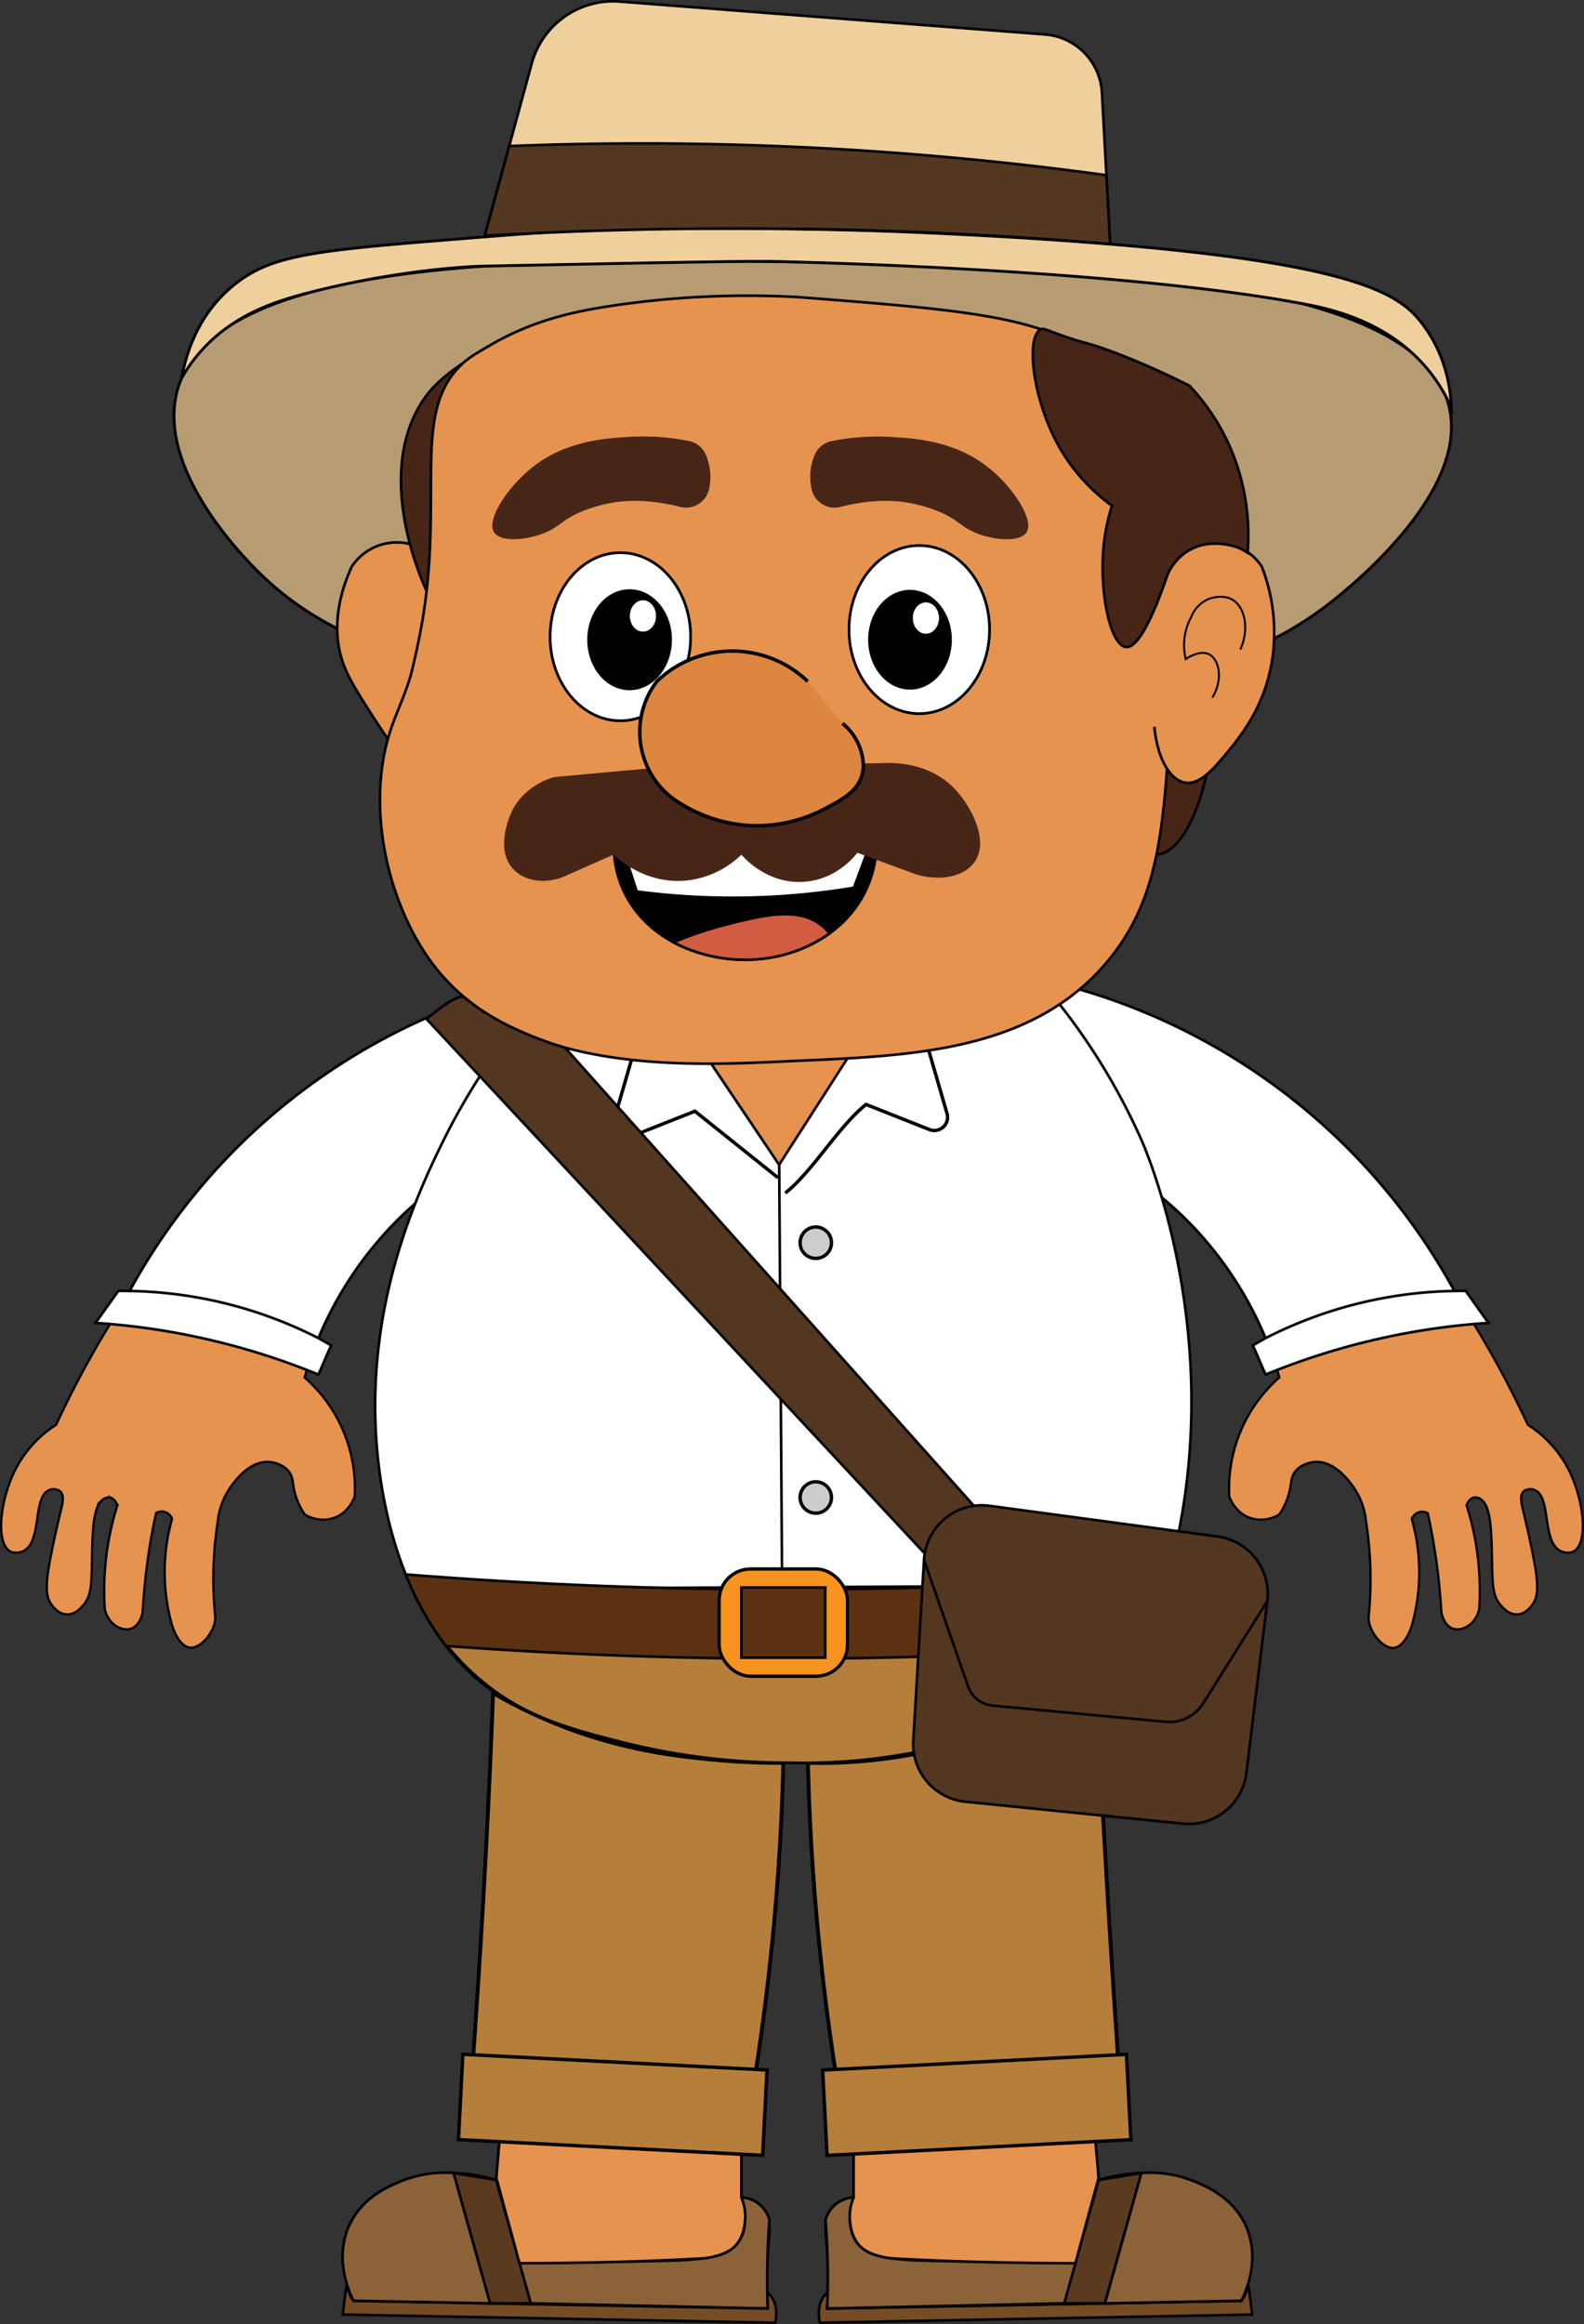<svg xmlns="http://www.w3.org/2000/svg" viewBox="0 0 605.98 888.64">
  <rect x="0" y="0" width="605.98" height="888.64" fill="#333333" stroke="none"/>
  <defs>
    <style>
      .cls-1, .cls-9 {
        fill: none;
      }

      .cls-1, .cls-10, .cls-11, .cls-12, .cls-13, .cls-14, .cls-15, .cls-16, .cls-17, .cls-19, .cls-2, .cls-20, .cls-21, .cls-22, .cls-23, .cls-24, .cls-25, .cls-26, .cls-27, .cls-29, .cls-3, .cls-30, .cls-31, .cls-32, .cls-34, .cls-35, .cls-36, .cls-37, .cls-38, .cls-4, .cls-5, .cls-6, .cls-7, .cls-8, .cls-9 {
        stroke: #000;
        stroke-miterlimit: 10;
      }

      .cls-11, .cls-2 {
        fill: #8c6239;
      }

      .cls-3, .cls-8 {
        fill: #754c24;
      }

      .cls-10, .cls-4 {
        fill: #5b3b20;
      }

      .cls-12, .cls-15, .cls-28, .cls-29, .cls-5 {
        fill: #e6934f;
      }

      .cls-13, .cls-14, .cls-17, .cls-6, .cls-7 {
        fill: #b57e3b;
      }

      .cls-6 {
        stroke-width: 1.46px;
      }

      .cls-7 {
        stroke-width: 1.31px;
      }

      .cls-13 {
        stroke-width: 1.46px;
      }

      .cls-14 {
        stroke-width: 1.3px;
      }

      .cls-15 {
        stroke-width: 0.87px;
      }

      .cls-16, .cls-18, .cls-19, .cls-36 {
        fill: #fff;
      }

      .cls-19, .cls-20 {
        stroke-width: 1.3px;
      }

      .cls-20 {
        fill: #ccc;
      }

      .cls-21 {
        fill: #f7931e;
        stroke-width: 1.21px;
      }

      .cls-22 {
        fill: #5c3112;
      }

      .cls-23, .cls-25 {
        fill: #efd09c;
      }

      .cls-24 {
        fill: #b79b72;
      }

      .cls-24, .cls-25 {
        stroke-width: 1.08px;
      }

      .cls-26 {
        fill: #543720;
      }

      .cls-27, .cls-33 {
        fill: #472517;
      }

      .cls-29 {
        stroke-width: 0.76px;
      }

      .cls-30 {
        stroke-width: 0.68px;
      }

      .cls-32 {
        fill: #d25c42;
      }

      .cls-34 {
        fill: #d3864c;
      }

      .cls-35 {
        stroke-width: 0.65px;
      }

      .cls-36 {
        stroke-width: 0.21px;
      }

      .cls-37 {
        stroke-width: 0.59px;
      }

      .cls-38 {
        fill: #dd863f;
        stroke-width: 1.34px;
      }
    </style>
  </defs>
  <g id="Capa_2" data-name="Capa 2">
    <g id="piernaIZQ">
      <g>
        <path class="cls-1" d="M283.62,818.78v21.41c2.41.3,6,1.17,8.35,4,3,3.61,2.48,8.44,2.12,12.7a191.11,191.11,0,0,0-.35,25.77l-158.48-2.94c-2-4.31-6.85-16.3-2.11-27.77,6.72-16.28,30.58-26.17,56.65-18.4q1-11.26,1.94-22.54Z"/>
        <path class="cls-2" d="M283.62,840.19c1.37,4.6,2.59,11.45-.83,16.7-4.67,7.2-15.39,7.38-39.53,7.77l-44.53.72,4.3,15.31,90.71,2q-.3-6.93-.23-14.47c.07-6.83.38-13.32.87-19.41a12,12,0,0,0-4.53-6.47A11.79,11.79,0,0,0,283.62,840.19Z"/>
        <g>
          <path class="cls-3" d="M293.52,876.43a8.53,8.53,0,0,1,1.27,1.29c3,3.72,2.11,8.82,1.77,10.41L131.15,885c1-9.18,1.46-11.6,1.69-11.59a21.78,21.78,0,0,0,.92,3.83,11.54,11.54,0,0,0,1.5,2.53l158.48,2.94Z"/>
          <polygon class="cls-4" points="173.5 830.88 187.48 880.69 203.03 880.69 189.8 833.55 173.5 830.88"/>
          <path class="cls-2" d="M173.5,830.88a44.4,44.4,0,0,0-20.35,3.25c-4.6,1.92-14.41,6-19.35,16.38-6.5,13.61.51,27.4,1.46,29.21l52.22,1Z"/>
          <path class="cls-5" d="M191.74,811l-1.87,21.74,8.86,32.63q21.71,0,44.53-.72,13-.43,25.63-1.13a24.88,24.88,0,0,0,4.93-.91,17.68,17.68,0,0,0,6.29-2.82c4-3.14,4.63-8.21,4.86-10a18.64,18.64,0,0,0-1.35-9.57V818.78Z"/>
          <path class="cls-6" d="M188.65,647.38q-1.36,36-3.43,73.15-2,35.46-4.48,69.9L288.5,796c2.69-16.86,5.05-34.66,6.92-53.35,2.41-24.17,3.72-47.09,4.25-68.59-6.09,0-14.78-.14-25.18-1.08-12.27-1.11-30.3-2.85-51.85-10.15A191.22,191.22,0,0,1,188.65,647.38Z"/>
          <rect class="cls-7" x="176.17" y="788.46" width="116.53" height="32.67" transform="translate(41.85 -11.03) rotate(2.96)"/>
        </g>
      </g>
    </g>
    <g id="piernaDER">
      <g>
        <path class="cls-8" d="M316.68,876.43a9.13,9.13,0,0,0-1.28,1.29c-3,3.72-2.11,8.82-1.76,10.41L479,885c-1-9.18-1.47-11.6-1.69-11.59s0,1.69-.93,3.83a10.81,10.81,0,0,1-1.5,2.53l-158.4,2.94Z"/>
        <path class="cls-9" d="M326.57,818.78v21.41c-2.4.3-6,1.17-8.34,4-3.05,3.61-2.48,8.44-2.12,12.7a192.8,192.8,0,0,1,.35,25.77l158.4-2.94c2-4.31,6.85-16.3,2.12-27.77-6.72-16.28-30.57-26.17-56.63-18.4q-1-11.26-1.93-22.54Z"/>
        <polygon class="cls-10" points="436.64 830.88 422.67 880.69 407.13 880.69 420.35 833.55 436.64 830.88"/>
        <path class="cls-11" d="M326.57,840.19c-1.37,4.6-2.58,11.45.83,16.7,4.67,7.2,15.38,7.38,39.51,7.77l44.51.72-4.29,15.31-90.67,2c.19-4.62.28-9.45.23-14.47-.07-6.83-.39-13.32-.87-19.41a12,12,0,0,1,4.53-6.47A11.79,11.79,0,0,1,326.57,840.19Z"/>
        <path class="cls-11" d="M436.64,830.88A44.34,44.34,0,0,1,457,834.13c4.6,1.92,14.41,6,19.35,16.38,6.49,13.61-.52,27.4-1.47,29.21l-52.19,1Z"/>
        <path class="cls-12" d="M418.42,811l1.86,21.74-8.86,32.63q-21.69,0-44.51-.72-13-.43-25.61-1.13a24.88,24.88,0,0,1-4.93-.91,17.68,17.68,0,0,1-6.29-2.82c-4-3.14-4.62-8.21-4.86-10a18.85,18.85,0,0,1,1.35-9.57V818.78Z"/>
        <path class="cls-13" d="M419.21,641.69q1.91,39.07,4.27,78.84,2.1,35.24,4.48,69.9L320.25,796c-2.69-16.86-5.05-34.66-6.91-53.35-2.42-24.17-3.73-47.09-4.25-68.59a193.22,193.22,0,0,0,25.16-1.08,188.84,188.84,0,0,0,51-12.74A180.31,180.31,0,0,0,419.21,641.69Z"/>
        <rect class="cls-14" x="315.5" y="788.49" width="116.37" height="32.67" transform="translate(788.42 1589.28) rotate(177.04)"/>
      </g>
    </g>
    <g id="brazoDER">
      <g>
        <path class="cls-15" d="M382.06,374.46c37.28,3.9,64.05,15.63,80,24.29,50.12,27.16,77.29,69.29,96.79,99.52a386.22,386.22,0,0,1,25.65,46.51,44.58,44.58,0,0,1,14.32,14.82c7.24,12.43,9.07,30.37,3.26,33.56-2.12,1.16-4.72.06-4.85,0-7.6-3.36-3.55-21.1-10.24-23.47a4.27,4.27,0,0,0-4.06.53c-1.7,1.53-.83,5-.26,7.32,0,0,3.19,12.92,4.68,22,1.43,8.72.42,11.62-.77,13.5-.43.68-2.56,4-6,4.24s-5.87-2.8-6.59-3.65c-2.76-3.31-3-7-3.17-15.88-.22-10.72-.2-21.1-3.89-24.12a3.85,3.85,0,0,0-2.88-1.07c-1.85.28-2.81,2.51-3,3a107.83,107.83,0,0,1,4.36,20.35,109.66,109.66,0,0,1,.47,19.42c-1.32,5.76-6.5,8.59-10,7.41-2.36-.8-4-3.43-4.47-6.47-.42-7.19-1.19-15-2.48-23.18-.78-5.07-1.7-9.9-2.7-14.47a4.21,4.21,0,0,0-6.12,2.24,74.76,74.76,0,0,1,.35,39.41c-1.41,5.47-4.24,9.6-7.35,9.83-4.37.32-10-7-9.49-12.06a143.63,143.63,0,0,0,.52-21.29,146,146,0,0,0-1.54-15A27.59,27.59,0,0,0,519.28,571c-.71-1.27-7.4-12.83-16.46-12-.42,0-5.1.52-7.53,3.94-1.6,2.24-1.11,4.16-2.17,8.08a26.43,26.43,0,0,1-3.68,8,13.3,13.3,0,0,1-10.68,1.54c-6.25-1.9-8.29-7.83-8.47-8.38a56.37,56.37,0,0,1,19.15-45.49,139.85,139.85,0,0,0-27.1-51c-33-39.26-78-47.53-91.57-49.5a29.27,29.27,0,0,1,11.29-51.65Z"/>
        <path class="cls-16" d="M485.66,515.39l73.21-17.12A239.77,239.77,0,0,0,397.92,374.46c-25.6-5.41-45.41,10.29-46.18,24.32-.6,10.74,9.83,23,25.49,28.4,13.9,2.46,49,10.65,78.39,41A140.4,140.4,0,0,1,485.66,515.39Z"/>
        <path class="cls-16" d="M484.16,511.66l-4.85,2.75q2.43,5.6,4.85,11.19a271.08,271.08,0,0,1,85.27-19.77l-8.7-12.23a164.67,164.67,0,0,0-76.57,18.06Z"/>
      </g>
    </g>
    <g id="brazoIZQ">
      <g>
        <path class="cls-15" d="M223.93,374.46c-37.29,3.9-64.06,15.63-80,24.29C93.79,425.91,66.61,468,47.12,498.27a383.41,383.41,0,0,0-25.65,46.51A44.48,44.48,0,0,0,7.15,559.6C-.1,572-1.92,590,3.88,593.16c2.12,1.16,4.72.06,4.86,0,7.59-3.36,3.55-21.1,10.23-23.47a4.27,4.27,0,0,1,4.06.53c1.71,1.53.83,5,.26,7.32,0,0-3.18,12.92-4.67,22-1.44,8.72-.43,11.62.76,13.5.43.68,2.56,4,6,4.24s5.88-2.8,6.59-3.65c2.76-3.31,3-7,3.18-15.88.22-10.72.2-21.1,3.88-24.12a3.85,3.85,0,0,1,2.89-1.07c1.84.28,2.81,2.51,3,3a108.09,108.09,0,0,0-4.82,39.77c1.32,5.76,6.49,8.59,10,7.41,2.35-.8,4-3.43,4.47-6.47C55,609,55.75,601.24,57,593c.79-5.07,1.71-9.9,2.71-14.47a4.2,4.2,0,0,1,6.11,2.24,74.76,74.76,0,0,0-.35,39.41c1.42,5.47,4.24,9.6,7.35,9.83,4.38.32,10-7,9.49-12.06a143.69,143.69,0,0,1,1-36.25A27.55,27.55,0,0,1,86.7,571c.72-1.27,7.4-12.83,16.46-12,.43,0,5.11.52,7.54,3.94,1.59,2.24,1.11,4.16,2.16,8.08a26.68,26.68,0,0,0,3.68,8,13.33,13.33,0,0,0,10.69,1.54c6.24-1.9,8.28-7.83,8.46-8.38a56.37,56.37,0,0,0-19.15-45.49,139.85,139.85,0,0,1,27.1-51c33-39.26,78-47.53,91.57-49.5a29.27,29.27,0,0,0-11.28-51.65Z"/>
        <path class="cls-16" d="M120.32,515.39l-73.2-17.12a239.72,239.72,0,0,1,161-123.81c15.56-8.14,34.62-.74,40.61,14.43s-2.94,33.67-19.93,38.29c-13.9,2.46-49,10.65-78.38,41A140.46,140.46,0,0,0,120.32,515.39Z"/>
        <path class="cls-16" d="M121.82,511.66l4.85,2.75q-2.42,5.6-4.85,11.19A270.44,270.44,0,0,0,75.5,511.25a271.85,271.85,0,0,0-38.95-5.42l8.71-12.23a164.67,164.67,0,0,1,76.56,18.06Z"/>
      </g>
    </g>
    <g id="pantalon">
      <path class="cls-17" d="M164.46,620.42l275.71-2.82a116.14,116.14,0,0,1-28.53,29.31c-18.09,12.91-35.12,17-52.31,21.08a223.34,223.34,0,0,1-57,6,260.06,260.06,0,0,1-64.69-7.94c-20.13-5.12-37.52-9.75-54.5-24.28A98.91,98.91,0,0,1,164.46,620.42Z"/>
    </g>
    <g id="torso">
      <g>
        <g>
          <path class="cls-18" d="M198.64,390.51a254.68,254.68,0,0,0-29.15,45.88c-11,22.32-30.15,64.75-25.15,118.77,1.59,17.16,8.54,68.2,46.89,93.41C205.6,658,221.57,662,238.65,666.23a263.67,263.67,0,0,0,70.56,7.69,195.48,195.48,0,0,0,74.29-13.74c18.17-7.27,36.63-14.92,50.77-33.53,8-10.57,13.29-22.87,17.23-43.78,14.5-77-12-140.66-14.91-147.18a242.75,242.75,0,0,0-33-53.89,630.78,630.78,0,0,1-101.71,12.74A629.14,629.14,0,0,1,198.64,390.51Z"/>
          <path class="cls-1" d="M198.64,390.51a254.68,254.68,0,0,0-29.15,45.88c-11,22.32-30.15,64.75-25.15,118.77,1.59,17.16,8.54,68.2,46.89,93.41C205.6,658,221.57,662,238.65,666.23a263.67,263.67,0,0,0,70.56,7.69,195.48,195.48,0,0,0,74.29-13.74c18.17-7.27,36.63-14.92,50.77-33.53,8-10.57,13.29-22.87,17.23-43.78,14.5-77-12-140.66-14.91-147.18a242.75,242.75,0,0,0-33-53.89,630.78,630.78,0,0,1-101.71,12.74A629.14,629.14,0,0,1,198.64,390.51Z"/>
        </g>
        <path class="cls-5" d="M331,394.07l-32.94,51.29L264.2,395Z"/>
        <path class="cls-19" d="M244.72,394.41q-4.93,17-9.86,33.94a5.07,5.07,0,0,0,6.74,6.14l24.25-9.6,31.76,25.41"/>
        <path class="cls-19" d="M352.45,391.77q4.92,17,9.85,34a5.07,5.07,0,0,1-6.74,6.13l-24.25-9.6c-10.59,8.47-20.28,25.41-30.87,33.88"/>
        <line class="cls-16" x1="298.09" y1="445.36" x2="299.67" y2="674.01"/>
        <circle class="cls-20" cx="312.09" cy="475.17" r="6"/>
        <circle class="cls-20" cx="312.09" cy="523.88" r="6"/>
        <circle class="cls-20" cx="312.09" cy="572.58" r="6"/>
        <path class="cls-17" d="M157.64,607.64l290.1-1.49a120.61,120.61,0,0,1-36.1,40.76c-18.13,12.76-35.09,17-52.31,21.08a223.34,223.34,0,0,1-57,6,260.06,260.06,0,0,1-64.69-7.94c-21.45-5.46-38-10.13-54.5-24.28A100,100,0,0,1,157.64,607.64Z"/>
        <rect class="cls-21" x="275.12" y="599.94" width="49.08" height="40.95" rx="12"/>
        <rect class="cls-22" x="283.62" y="607" width="32.09" height="26.83"/>
      </g>
    </g>
    <g id="cinturon">
      <g>
        <path class="cls-22" d="M155.22,602c42.64,3.37,88.34,5.49,136.75,5.73,55.22.27,107-2,154.83-5.73a78.35,78.35,0,0,1-14.68,27.35c-42.75,3.18-88.76,5-137.68,4.85-43.73-.17-85.1-2-123.83-4.85A113,113,0,0,1,155.22,602Z"/>
        <rect class="cls-21" x="275.12" y="599.94" width="49.08" height="40.95" rx="12"/>
        <rect class="cls-22" x="283.62" y="607" width="32.09" height="26.83"/>
      </g>
    </g>
    <g id="sombrero">
      <g>
        <path class="cls-23" d="M203.42,24.28l-22.27,81.55H425.38l-3.82-70.38A23.62,23.62,0,0,0,399.8,13.18L237.06.6A32.29,32.29,0,0,0,203.42,24.28Z"/>
        <path class="cls-24" d="M553.46,152.42c12.35,35.24-42.52,76.63-47.25,80.11-41.94,30.94-89.85,31.29-182.88,30.72-115.42-.71-181.48-2-224.39-44.47-4.79-4.75-43-42.56-29.49-74.12,20.4-47.74,143.88-45.89,239.14-44.47C402.4,101.59,536.34,103.58,553.46,152.42Z"/>
        <path class="cls-25" d="M69.45,144.66A60.45,60.45,0,0,1,82,129.15c11.52-10.17,24.64-14.21,35.18-17,37.42-9.74,67-10.37,67-10.37,66.88-1.35,100.31-2,111.24-1.82,0,0,129,2.39,203,16.17,8.62,1.61,25.64,5.12,39.93,17.19A61.79,61.79,0,0,1,555.26,156c-.38-8.29-2.37-20.82-11.36-32.47-9.71-12.6-30-27.32-191.09-34.59-8.2-.37-57.07-2.49-120.11-1.17-17.38.36-35.15,1.81-70.7,4.7-44.52,3.63-58.85,6.06-71.25,15.53C76.08,119.15,71.28,134.74,69.45,144.66Z"/>
        <path class="cls-26" d="M194.8,55.85c30.83-1.21,63.77-1.41,98.58-.13A1299.4,1299.4,0,0,1,423.28,67Q424,80.15,424.7,93.3c-37.06-3.1-76.69-5.19-118.63-5.77-42.65-.58-83,.46-120.64,2.61Q190.13,73,194.8,55.85Z"/>
      </g>
    </g>
    <g id="cara">
      <g>
        <path class="cls-27" d="M431.74,319.72c4.93,6.37,8.74,7,10.7,7,8.87-.25,17.57-16.53,21.09-41.35a32.39,32.39,0,0,0-31.79,19.77Z"/>
        <path class="cls-5" d="M170.56,219.48a20.64,20.64,0,0,0-36-2.82c-7.67,16.79-5.58,28.79-4.24,33.88,1.89,7.11,5.5,12.76,12.71,24,4.74,7.39,9.09,13.22,12.19,17.17h15.34Z"/>
        <path class="cls-27" d="M162.78,225.08c-2.8-6.34-19.65-46,0-73.36,1.86-2.58,6.91-9.05,21.89-17.47,13.58-7.64,39.72-19.37,79-19.5Z"/>
        <g>
          <path class="cls-28" d="M423.07,368.33c-30,35.07-78.17,35.42-122.63,37.5-39,1.83-103.72,4.87-135.33-37.83-14.31-19.34-23.09-49.75-18.55-77.22,2.25-13.64,6.66-19.73,10.52-32.32.12-.39,2.56-10.06,4.3-19.92,8.65-49.07-4.49-81.36,15.85-99.76,2.49-2.25,5.12-3.78,10.39-6.83,15.5-9,30.14-12.42,43.64-14.59a351.23,351.23,0,0,1,74.12-3.76c64,5,96,7.37,115.06,24.7,33.58,30.61,30.47,82.61,27.3,135.77C445.18,316.82,443.53,344.39,423.07,368.33Z"/>
          <path class="cls-1" d="M423.07,368.33c-30,35.07-78.17,35.42-122.63,37.5-39,1.83-103.72,4.87-135.33-37.83-14.31-19.34-23.09-49.75-18.55-77.22,2.25-13.64,6.66-19.73,10.52-32.32.12-.39,2.56-10.06,4.3-19.92,8.65-49.07-4.49-81.36,15.85-99.76,2.49-2.25,5.12-3.78,10.39-6.83,15.5-9,30.14-12.42,43.64-14.59a351.23,351.23,0,0,1,74.12-3.76c64,5,96,7.37,115.06,24.7,33.58,30.61,30.47,82.61,27.3,135.77C445.18,316.82,443.53,344.39,423.07,368.33Z"/>
        </g>
        <path class="cls-5" d="M442.25,231.47q2.22-6,4.46-12a20.64,20.64,0,0,1,36-2.82,69.67,69.67,0,0,1,4.23,33.88c-2.46,19.19-12.38,31.1-18.42,38.35-5.16,6.19-10,11.23-15.18,10.36-5.89-1-10.64-9.55-11.72-21.36"/>
        <path class="cls-27" d="M425.78,134.58c7.09,2.66,12.35,5,15.42,6.34,5.38,2.39,10,4.64,13.83,6.56a82.81,82.81,0,0,1,14.82,21.88,84.57,84.57,0,0,1,7.44,42,20.19,20.19,0,0,0-3.55-1.91c-.56-.23-11.21-4.44-20.22,1.82a20.36,20.36,0,0,0-6.81,8.24c-8.52,25.05-13.47,28.18-16,27.88-6.09-.71-10.54-22.13-8.3-40.41a73.88,73.88,0,0,1,3-13.59A71.59,71.59,0,0,1,405.85,172c-10.88-18.52-13.62-43.26-7.64-46.06,1-.45,1.52,0,6.64,1.83C416.15,131.86,414.54,130.37,425.78,134.58Z"/>
        <path class="cls-29" d="M474.49,248.38c3.73-8.39,1.55-16.59-3.21-19.19-3.64-2-8.22-.4-8.56-.27a12.1,12.1,0,0,0-7,7A22.49,22.49,0,0,0,453.62,252c.41-.28,5.35-3.61,8.92-1.81,3.75,1.89,5.6,9.24,1.27,16.56"/>
      </g>
    </g>
    <g id="boca_3" data-name="boca 3">
      <ellipse class="cls-30" cx="281.79" cy="337.23" rx="27" ry="17.1"/>
    </g>
    <g id="boca_2" data-name="boca 2">
      <g>
        <path class="cls-31" d="M234.88,325.14a23.35,23.35,0,0,0,3.71,11c8.06,12,26.31,11.72,47.82,11.38,22.35-.34,37.19-.79,44.65-11.55,3.77-5.45,4.38-11.69,4.23-16.26Z"/>
        <path class="cls-18" d="M238.79,324.42q2.6,8,5.18,16A281.12,281.12,0,0,0,326.32,339l6.12-16.47Z"/>
      </g>
    </g>
    <g id="boca">
      <g>
        <path class="cls-31" d="M234.88,325.14a40.06,40.06,0,0,0,11.9,27.14C261.34,366.89,282,367,285.11,367c4,0,20.47-.51,34.25-11.63a42.46,42.46,0,0,0,15.93-35.66Z"/>
        <path class="cls-18" d="M238.79,324.42q2.6,8,5.18,16A281.12,281.12,0,0,0,326.32,339l6.12-16.47Z"/>
        <path class="cls-32" d="M257.64,360.3a143.07,143.07,0,0,1,19.86-6.7c14.18-3.65,27.6-6.91,36.53,0a18.31,18.31,0,0,1,3.3,3.32,55,55,0,0,1-27.64,9.87,59.35,59.35,0,0,1-32.05-6.49Z"/>
      </g>
    </g>
    <g id="bolso">
      <g>
        <path class="cls-26" d="M359.31,599.94,163.15,389.6c9.9-8.15,13.35-9.07,14.57-8.2.18.13.52.44,1.53,1.25,0,0,1.61,1.29,3.39,2.56a103.44,103.44,0,0,0,12.71,7.39,148.21,148.21,0,0,0,20.86,8.06Q300,494.48,383.74,588.3Z"/>
        <path class="cls-26" d="M353.49,596.45l-4.1,69.07a22.18,22.18,0,0,0,19.92,23.39l83.27,8.39a22.18,22.18,0,0,0,24.25-19.39l8-65.74a22.19,22.19,0,0,0-19.07-24.67L378.6,575.77A22.19,22.19,0,0,0,353.49,596.45Z"/>
        <path class="cls-26" d="M353.49,596.45l16.89,48.43a10.89,10.89,0,0,0,9.25,7.26L446,658.37a15.14,15.14,0,0,0,14.25-7l24.59-39.18"/>
      </g>
    </g>
    <g id="cejaDER">
      <path class="cls-33" d="M321.54,193.81a9,9,0,0,1-11-6.55,21.48,21.48,0,0,1-.48-6.94,21.93,21.93,0,0,1,1.56-6.29,9,9,0,0,1,6.53-5.37,90.07,90.07,0,0,1,23.11-1.57c9,.56,24.36,1.5,37.27,12,9.05,7.35,17.33,19.74,14.12,24.53-2.67,4-13.42,2.91-20.47-.36-4.65-2.15-5.64-4.32-12-7.23a58.64,58.64,0,0,0-11.83-3.64C338.36,190.46,328.28,192.1,321.54,193.81Z"/>
    </g>
    <g id="cejaIZQ">
      <path class="cls-33" d="M260.19,193.81a9,9,0,0,0,11-6.55A21.42,21.42,0,0,0,270.08,174a8.92,8.92,0,0,0-6.52-5.37,90.12,90.12,0,0,0-23.12-1.57c-9,.56-24.36,1.5-37.27,12-9,7.35-17.32,19.74-14.11,24.53,2.66,4,13.42,2.91,20.47-.36,4.65-2.15,5.63-4.32,12-7.23a58.41,58.41,0,0,1,11.82-3.64C243.37,190.46,253.45,192.1,260.19,193.81Z"/>
    </g>
    <g id="ojoDer_copia" data-name="ojoDer copia">
      <ellipse class="cls-5" cx="351.68" cy="240.73" rx="26.87" ry="32.12"/>
    </g>
    <g id="ojoDer">
      <ellipse class="cls-16" cx="351.68" cy="240.73" rx="26.87" ry="32.12"/>
    </g>
    <g id="ojoIZQ_copia" data-name="ojoIZQ copia">
      <ellipse class="cls-34" cx="237.33" cy="243.46" rx="26.87" ry="32.12"/>
    </g>
    <g id="ojoIZQ">
      <ellipse class="cls-16" cx="237.33" cy="243.46" rx="26.87" ry="32.12"/>
    </g>
    <g id="irisDER">
      <g>
        <ellipse class="cls-35" cx="348.13" cy="244.61" rx="15.69" ry="18.75"/>
        <ellipse class="cls-36" cx="354.21" cy="236.32" rx="5.11" ry="6.1"/>
      </g>
    </g>
    <g id="irisIZQ">
      <g>
        <ellipse class="cls-37" cx="240.86" cy="244.61" rx="15.91" ry="19.01"/>
        <ellipse class="cls-36" cx="245.97" cy="235.52" rx="5.11" ry="6.1"/>
      </g>
    </g>
    <g id="nariz">
      <g>
        <path class="cls-33" d="M266.13,292.19,212,297.13c-2,.57-11.27,3.47-16,12.7-.31.61-7.5,15.15.94,23.06,4.84,4.54,13,5.19,20.24,1.65l17.5-7.76c1.62,1.54,12.44,11.51,28.14,9.88a35.51,35.51,0,0,0,20.83-9.88c.84,1,10,11.59,24.35,10.35,12-1,18.88-9.61,20-11.06l22.35,8.23c8.94,2.66,17.9,1.14,22.12-4.23,6.47-8.23-1.1-21.78-6.82-28-10.59-11.53-26.39-10.44-28.83-10.24l-39.18.36Z"/>
        <path class="cls-38" d="M309,260.55a41.71,41.71,0,0,0-57.73,0A31.89,31.89,0,0,0,257,305a56.28,56.28,0,0,0,29.57,10.64,55.71,55.71,0,0,0,29.82-6.86c5.87-3.08,11.93-6.39,13.48-12.77,1.26-5.16-.93-10.23-1.42-11.36a21.15,21.15,0,0,0-6.15-8.05"/>
      </g>
    </g>
  </g>
</svg>
